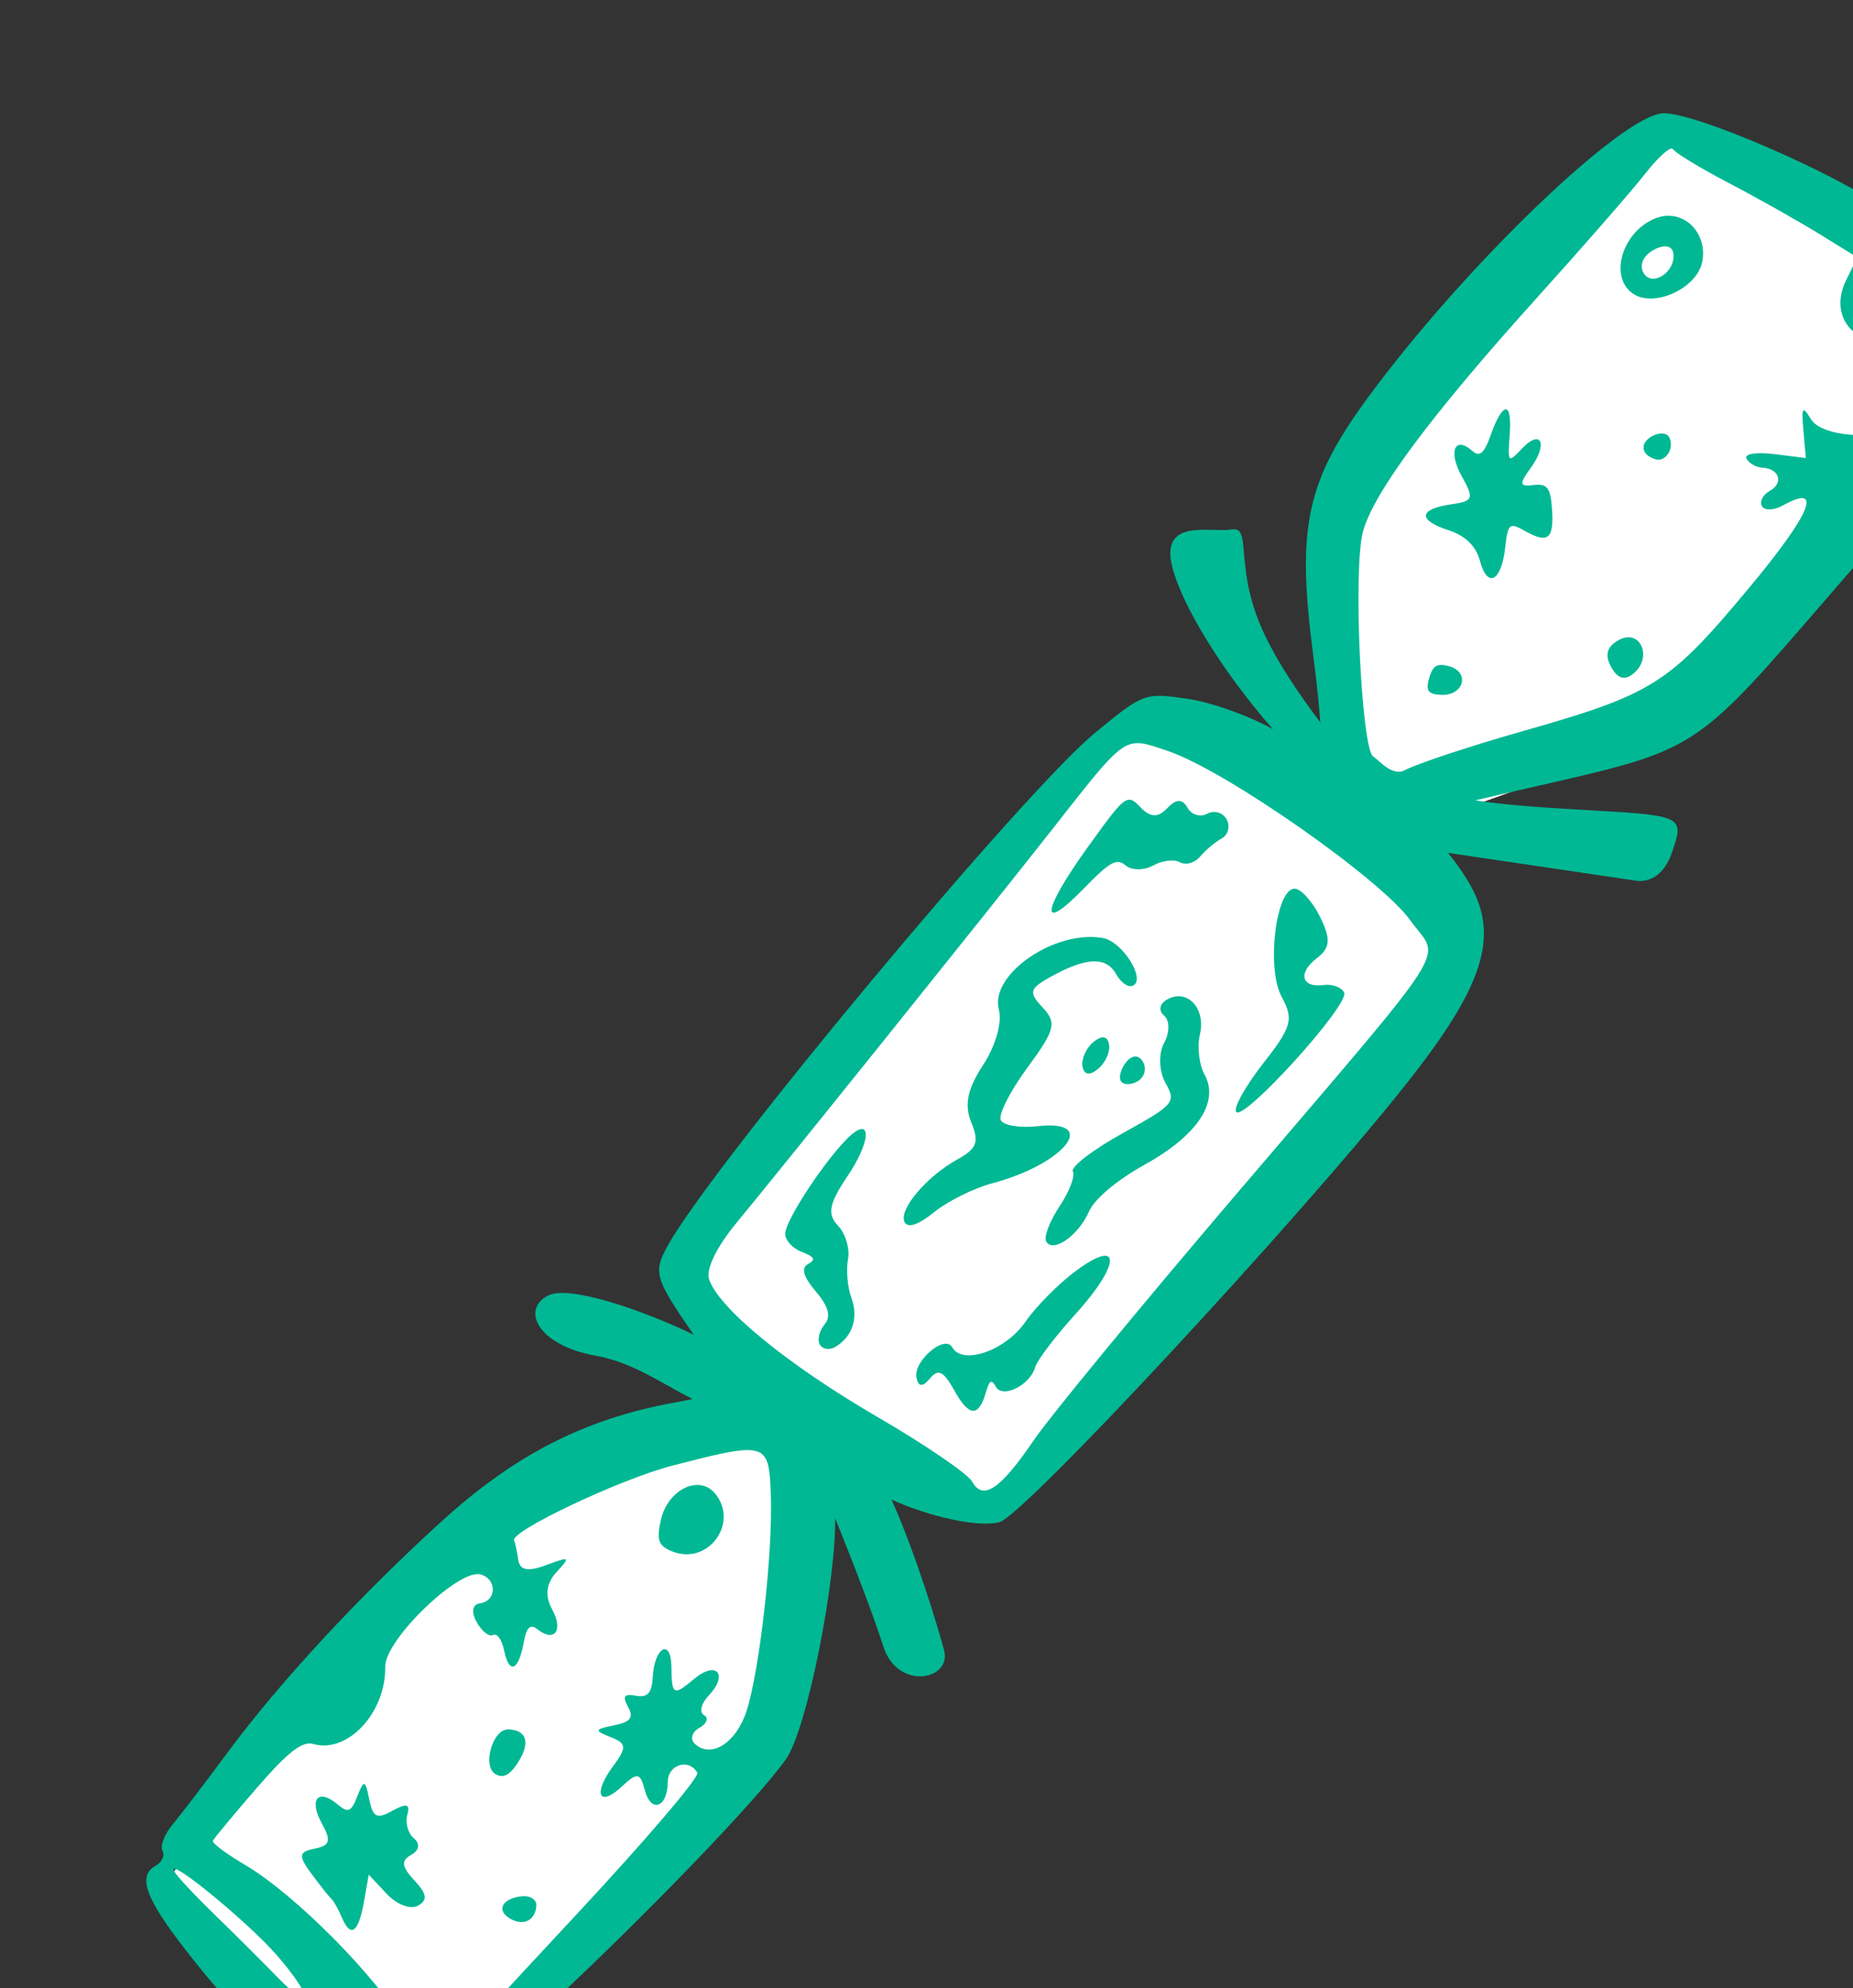 <?xml version="1.0" ?><svg height="187.806mm" viewBox="0 0 175.042 187.806" width="175.042mm" xmlns="http://www.w3.org/2000/svg">
    <rect x="0" y="0" width="175.042" height="187.806" fill="#333333" stroke="none"/>
    <path d="m 33171.196,26300.635 c 16.999,-31.837 97.349,-107.665 112.976,-126.651 15.627,-18.986 111.473,-35.159 111.473,-35.159 l -45.84,-50.981 c 0,0 140.123,-174.509 146.634,-183.767 6.511,-9.259 30.473,-15.588 54.434,0 23.962,15.587 41.282,18.283 41.282,18.283 0,0 -5.079,-83.914 -4.558,-99.267 0.521,-15.353 114.296,-142.233 114.296,-142.233 0,0 116.553,57.747 110.433,82.827 -6.121,25.081 -114.078,131.497 -114.078,131.497 l -99.752,35.98 31.905,44.652 -167.991,196.893 -61.857,-23.44 -18.583,108.591 -118.122,119.672 c 0,0 -26.558,-0.13 -51.822,-19.585 -25.264,-19.454 -40.83,-57.312 -40.83,-57.312 z" fill="#FFFFFF" paint-order="markers stroke fill" transform="translate(-56.11,26.623) matrix(0.265,0,0,0.265,-8718.265,-6818.704)"/>
    <path d="m 33703.893,25670.859 c -14.532,0.216 -70.865,54.337 -105.295,101.162 -22.093,30.05 -25.585,46.269 -19.695,91.545 1.23,9.458 2.134,18.111 2.601,24.42 -7.212,-9.499 -16.586,-23.047 -21.59,-35.176 -8.859,-21.473 -2.834,-34.867 -10.039,-33.592 -7.206,1.276 -25.632,-4.357 -21.144,13.395 3.382,13.377 17.43,36.772 35.873,57.816 -8.294,-4.735 -21.949,-9.606 -30.424,-10.848 -15.29,-2.24 -15.71,-2.085 -33.008,12.147 -25.606,21.065 -136.23,153.798 -152.234,182.658 -5.353,9.649 -4.793,11.664 9.205,31.879 -18.936,-9.181 -44.424,-17.596 -51.684,-14.078 -10.033,4.862 -4.168,17.781 16.67,21.531 13.46,2.423 23.259,9.763 34.619,15.449 -1.988,0.414 -4.099,0.83 -6.316,1.233 -31.908,5.798 -56.852,18.478 -82.899,42.136 -29.472,26.765 -58.094,57.651 -76.478,82.518 -7.942,10.741 -16.81,22.357 -19.707,25.811 -2.897,3.451 -4.507,7.646 -3.578,9.322 0.931,1.677 -0.175,4.082 -2.453,5.346 -6.501,3.604 -3.726,11.425 10.605,29.908 32.555,41.978 61.967,62.039 77.961,53.172 4.023,-2.23 8.058,-2.718 8.965,-1.082 v 0 c 2.475,4.463 7.011,1.069 41.568,-31.108 35.905,-33.431 74.822,-73.815 85.53,-88.744 7.555,-10.537 18.058,-63.938 17.574,-86.119 6.837,16.91 13.436,34.153 17.256,45.926 5.094,15.697 24.387,11.946 21.609,1.25 -1.91,-7.354 -10.169,-34.73 -18.754,-53.743 12.875,5.942 30.847,10.117 38.5,8.077 8.658,-2.307 106.151,-107.294 144.658,-155.782 27.659,-34.822 33.525,-52.641 23.36,-70.976 -2.124,-3.831 -5.172,-8.204 -8.117,-11.817 l 66.476,9.842 c 0,0 9.096,2.445 13.348,-9.992 4.253,-12.437 4.155,-13.129 -26.362,-14.861 -17.546,-0.996 -32.629,-1.912 -43.705,-3.719 5.166,-1.23 11.447,-2.668 19.17,-4.436 60.782,-13.905 58.278,-12.284 107.963,-69.757 70.509,-81.56 68.344,-76.918 49.078,-105.118 -7.26,-10.624 -19.927,-23.936 -29.476,-30.98 -17.378,-12.809 -67.939,-34.786 -79.629,-34.615 z m 2.93,12.578 c 0.198,0 0.344,0.08 0.433,0.246 0.714,1.286 9.67,6.722 19.906,12.08 10.237,5.358 24.718,13.506 32.182,18.107 l 13.566,8.368 -4.097,8.402 c -6.129,12.578 3.355,24.228 16.101,19.773 7.747,-2.71 11.082,-1.685 16.993,5.223 6.628,7.743 6.677,9.191 0.503,14.648 -3.768,3.331 -8.957,8.115 -11.531,10.627 -6.861,6.7 -30.203,6.028 -34.472,-0.992 -3.03,-4.981 -3.443,-4.374 -2.706,3.979 l 0.87,9.861 -11.426,-1.416 c -6.281,-0.78 -10.662,-0.05 -9.733,1.629 0.929,1.675 3.486,3.131 5.68,3.236 6.034,0.285 7.683,5.46 2.633,8.26 -2.452,1.36 -3.719,3.809 -2.813,5.443 0.908,1.638 4.248,1.536 7.422,-0.224 14.727,-8.164 10.118,2.896 -12.474,29.935 -28.248,33.814 -33.81,37.307 -80.647,50.619 -18.474,5.248 -37.224,11.475 -41.68,13.823 -4.447,2.352 -9.384,-3.886 -11.134,-4.867 -4.22,-2.366 -7.296,-66.145 -3.748,-79.961 3.555,-13.835 24.133,-41.542 62.156,-83.692 16.555,-18.351 33.938,-38.278 38.627,-44.283 4.107,-5.246 8.002,-8.863 9.389,-8.824 z m -1.618,23.972 c -1.442,0.05 -2.933,0.36 -4.429,0.977 -11.881,4.901 -16.497,21.182 -7.627,26.906 7.634,4.929 22.736,-2.167 24.498,-11.509 1.724,-9.135 -4.653,-16.628 -12.442,-16.374 z m -0.722,10.907 c 1.502,0.03 2.538,0.791 2.808,2.244 1.246,6.666 -7.587,12.609 -10.617,7.144 -1.53,-2.759 -0.05,-6.088 3.6,-8.111 1.59,-0.882 3.04,-1.301 4.209,-1.277 z m 74.732,13.359 c 0.705,0.04 1.5,0.181 2.383,0.434 v 0 c 4.165,1.199 5.096,2.855 3.918,6.967 -1.177,4.113 -2.68,4.443 -6.32,1.392 -5.389,-4.524 -4.916,-9.077 0.01,-8.789 z m -131.662,44.729 c -1.287,0.1 -3.231,3.256 -5.414,9.435 -2.19,6.202 -3.886,7.662 -6.35,5.465 -6.326,-5.641 -8.816,0.02 -3.908,8.871 4.496,8.109 4.184,8.954 -3.724,10.092 -11.628,1.672 -12.044,5.613 -0.975,9.215 6.028,1.957 9.807,5.635 11.203,10.871 2.678,10.057 7.658,7.481 9.016,-4.666 0.968,-8.653 1.482,-9.075 7.119,-5.891 8.176,4.617 10.343,2.799 9.562,-8.013 -0.541,-7.492 -1.699,-8.969 -6.593,-8.391 -5.032,0.597 -5.181,-0.338 -0.973,-6.117 6.251,-8.59 3.704,-14.12 -3.16,-6.858 -4.969,5.256 -5.087,5.119 -4.332,-5.111 0.447,-6.046 -0.184,-9.002 -1.471,-8.902 z m 55.856,8.615 c -1.09,-0.06 -2.379,0.244 -3.606,0.924 -4.599,2.549 -3.961,6.785 1.242,8.277 3.692,1.061 6.848,-4.203 4.77,-7.951 -0.427,-0.77 -1.317,-1.191 -2.406,-1.25 z m -12.19,72.625 c -1.01,0.02 -2.128,0.328 -3.318,0.988 -4.256,2.36 -5.105,5.328 -2.746,9.586 2.361,4.26 4.85,4.969 8.037,2.303 5.842,-4.887 3.484,-12.999 -1.973,-12.877 z m -66.48,9.863 c -2.328,-0.05 -3.467,1.306 -4.428,4.654 -1.31,4.57 -0.44,5.797 4.277,6.022 v -0.01 c 8.007,0.38 10.415,-8.019 2.916,-10.17 -1.077,-0.306 -1.984,-0.48 -2.759,-0.496 z m -108.719,27.885 c 2.951,-0.114 6.204,1.138 11.166,2.803 20.402,6.849 75.943,45.668 86.435,60.41 10.632,14.941 17.429,4.305 -63.046,98.689 -33.586,39.389 -65.607,78.307 -71.159,86.483 -11.935,17.584 -18.176,21.793 -22.025,14.851 -1.546,-2.79 -16.752,-13.175 -33.787,-23.076 -31.985,-18.595 -56.607,-38.74 -59.988,-49.08 -1.169,-3.574 2.672,-11.499 9.681,-19.977 16.053,-19.421 90.476,-112.159 112.645,-140.373 18.556,-23.617 23.586,-30.479 30.078,-30.73 z m -2.725,20.158 c -2.558,0.161 -5.838,4.58 -14.713,16.938 -16.517,22.989 -17.303,31.059 -1.447,14.783 9.471,-9.748 11.756,-11.002 15.029,-8.254 2.124,1.784 6.5,1.778 9.725,-0.01 3.225,-1.788 7.543,-2.311 9.59,-1.164 v 0.01 c 2.048,1.148 5.282,0.227 7.187,-2.041 1.908,-2.274 5.368,-5.185 7.688,-6.471 2.319,-1.286 3.105,-4.345 1.744,-6.799 -1.36,-2.453 -4.482,-3.346 -6.936,-1.986 -2.452,1.36 -5.622,0.373 -7.043,-2.189 -1.777,-3.206 -4.02,-3.142 -7.181,0.203 -3.276,3.466 -6.015,3.381 -9.522,-0.297 -1.645,-1.724 -2.789,-2.807 -4.129,-2.723 z m 59.141,31.723 c -6.733,-0.317 -10.259,28.301 -4.746,38.465 4.389,8.083 3.657,10.768 -6.434,23.644 -6.264,7.988 -10.673,15.81 -9.801,17.383 2.256,4.07 40.696,-38.31 38.53,-42.481 -0.985,-1.897 -4.225,-3.108 -7.2,-2.689 -8.032,1.129 -9.448,-4.301 -2.498,-9.574 4.754,-3.606 5.014,-6.798 1.186,-14.584 -2.699,-5.481 -6.765,-10.056 -9.037,-10.164 z m -73.229,17.207 c -16.289,0.187 -35.333,14.496 -32.293,25.914 1.216,4.561 -1.186,12.985 -5.631,19.748 -5.563,8.466 -6.756,14.218 -4.228,20.373 2.916,7.095 2.053,9.39 -5.006,13.305 -11.109,6.157 -21.074,18.077 -18.697,22.363 1.207,2.179 4.969,0.869 10.592,-3.682 4.799,-3.885 14.059,-8.481 20.582,-10.211 25.89,-6.871 38.565,-22.917 16.076,-20.353 -6.11,0.695 -11.948,-0.254 -12.977,-2.11 -1.029,-1.855 3.204,-10.267 9.407,-18.695 9.971,-13.543 10.603,-16.043 5.505,-21.496 -5.121,-5.471 -4.788,-6.72 2.959,-11.014 12.603,-6.987 19.708,-7.236 23.266,-0.82 1.717,3.098 4.456,4.887 6.092,3.981 4.408,-2.444 -3.94,-15.613 -10.707,-16.889 -1.599,-0.302 -3.255,-0.434 -4.94,-0.414 z m 31.686,21.125 c -1.244,0.02 -2.559,0.365 -3.891,1.103 -2.817,1.561 -3.314,4.008 -1.183,5.797 2.035,1.702 2.031,6.091 0,9.754 -2.032,3.666 -1.846,9.997 0.412,14.072 3.956,7.134 3.397,7.803 -15.219,18.125 -10.632,5.893 -18.61,12.019 -17.725,13.614 0.882,1.592 -1.257,7.197 -4.757,12.453 -3.498,5.26 -5.64,10.865 -4.756,12.459 v 0 c 2.389,4.311 11.436,-1.987 15.264,-10.629 2.016,-4.555 9.958,-11.23 19.961,-16.776 18.734,-10.386 26.625,-22.321 21.212,-32.086 -1.917,-3.455 -2.646,-9.885 -1.621,-14.287 1.76,-7.528 -2.297,-13.672 -7.689,-13.599 z m -26.963,14.644 c -0.902,0.04 -2.034,0.608 -3.357,1.717 -2.602,2.183 -4.332,6.098 -3.846,8.707 0.568,3.033 2.591,3.309 5.617,0.772 2.601,-2.18 4.331,-6.099 3.846,-8.704 -0.32,-1.705 -1.1,-2.539 -2.26,-2.492 z m 11.703,6.834 c -1.031,-0.03 -2.146,0.585 -3.215,1.86 -1.932,2.301 -2.85,5.379 -2.039,6.84 0.81,1.461 3.479,1.543 5.932,0.183 2.452,-1.36 3.371,-4.439 2.039,-6.84 -0.736,-1.327 -1.685,-2.01 -2.717,-2.043 z m -97.666,25.858 c -1.192,0.07 -3.093,1.3 -5.689,4.006 -8.657,9.021 -21.299,28.521 -21.522,33.189 -0.108,2.324 2.5,5.278 5.797,6.563 4.708,1.832 5.198,2.777 2.287,4.39 -2.51,1.392 -1.597,4.547 2.817,9.752 4.564,5.376 5.503,8.917 3.121,11.758 -1.876,2.236 -2.647,5.445 -1.713,7.131 v 0 c 0.936,1.687 3.356,2.11 5.392,0.959 6.224,-3.551 8.532,-10.438 5.893,-17.573 -1.387,-3.742 -1.935,-9.915 -1.217,-13.716 0.728,-3.81 -0.911,-9.235 -3.619,-12.073 -3.864,-4.052 -3.129,-7.829 3.418,-17.546 6.495,-9.641 8.086,-17.024 5.039,-16.842 z m 86.83,45.17 c -1.906,-0.03 -5.41,1.659 -10.515,5.457 -6.167,4.586 -14.231,12.735 -17.922,18.109 -7.055,10.271 -22.453,15.608 -26.092,9.045 -2.591,-4.674 -13.848,4.848 -12.725,10.766 0.647,3.404 2.142,3.526 4.776,0.39 3.014,-3.596 4.867,-2.691 8.724,4.264 v 0 c 5.219,9.414 8.669,9.611 11.243,0.642 1.235,-4.316 2.029,-4.755 3.568,-1.978 2.386,4.305 12.157,-0.542 13.994,-6.939 0.719,-2.516 7.178,-11.039 14.348,-18.942 11.257,-12.402 14.799,-20.755 10.605,-20.814 z m -127.289,69.257 c 7.319,0.1 7.715,4.746 8.123,16.026 0.739,20.409 -3.981,62.49 -8.627,76.916 -3.673,11.413 -12.625,17.147 -18.433,11.81 -1.812,-1.666 -1.099,-4.247 1.586,-5.736 2.691,-1.491 3.43,-3.524 1.648,-4.523 -1.778,-0.997 -1.014,-4.163 1.703,-7.037 7.107,-7.518 2.741,-12.516 -5.17,-5.918 -7.493,6.249 -8.013,5.964 -8.166,-4.457 -0.151,-10.09 -6.079,-6.75 -6.625,3.73 -0.302,5.796 -1.848,7.531 -6.01,6.744 -4.204,-0.794 -4.912,0.2 -2.822,3.969 2.136,3.852 0.959,5.392 -5.053,6.603 -6.927,1.397 -7.063,1.886 -1.175,4.182 5.777,2.252 5.894,3.639 0.882,10.412 -7.297,9.863 -5.001,14.843 3.27,7.102 5.358,-5.011 6.475,-4.831 8.043,1.299 2.156,8.436 8.159,6.393 8.189,-2.791 0.03,-6.248 7.6,-8.601 10.551,-3.278 0.819,1.476 -18.533,24.159 -43.002,50.406 v 0 c -24.469,26.25 -46.074,49.705 -48.008,52.125 -2.889,3.616 -5.148,1.581 -12.619,-11.474 -10.374,-18.092 -39.637,-47.685 -57.58,-58.235 -6.663,-3.919 -11.828,-7.789 -11.478,-8.601 0.348,-0.813 7.358,-9.251 15.578,-18.75 11.211,-12.953 16.264,-16.889 20.228,-15.752 12.241,3.51 25.91,-11.187 25.629,-27.563 -0.16,-9.527 26.292,-35.089 34.02,-32.873 5.924,1.698 5.733,9.463 -0.256,10.303 -2.708,0.383 -3.183,3.054 -1.184,6.66 1.835,3.31 4.479,5.387 5.875,4.614 1.394,-0.773 3.171,1.738 3.948,5.587 1.739,8.625 5.16,7.207 6.96,-2.888 0.98,-5.494 2.33,-6.769 4.956,-4.688 6.071,4.807 9.293,0.252 5.13,-7.256 -2.605,-4.698 -2.096,-9.093 1.514,-13.048 5.196,-5.688 5.031,-5.811 -3.685,-2.586 -6.52,2.412 -9.342,1.824 -9.891,-2.061 -0.419,-2.989 -1.073,-5.999 -1.453,-6.684 -1.762,-3.179 37.833,-21.947 56.439,-26.75 13.709,-3.538 21.958,-5.605 26.965,-5.541 z m -18.252,12.438 c -5.276,0.09 -11.051,4.911 -12.767,12.268 -1.728,7.408 -0.979,9.486 4.14,11.482 v 0 c 12.73,4.965 23.809,-10.269 15.088,-20.74 -1.764,-2.118 -4.059,-3.054 -6.457,-3.012 z m -67.111,87.121 c -5.702,-0.273 -9.558,13.22 -4.578,16.012 v 0 c 2.694,1.509 5.032,0.283 7.884,-4.139 4.533,-7.025 3.27,-11.564 -3.306,-11.875 z m -51.432,19.484 c -0.585,-0.156 -1.285,1.301 -2.447,4.278 -2.231,5.721 -3.288,6.161 -7.119,2.949 -6.934,-5.823 -10.3,-1.718 -5.576,6.803 3.436,6.197 2.96,7.889 -2.539,8.996 -5.77,1.163 -5.928,2.511 -1.069,9.078 3.137,4.244 6.323,8.244 7.078,8.896 0.752,0.648 2.429,3.657 3.727,6.682 3.164,7.384 5.892,5.301 7.883,-6.014 l 1.65,-9.357 6.4,6.84 v 0 c 3.578,3.823 8.481,5.685 11.125,4.219 3.557,-1.972 3.245,-4.206 -1.261,-9.02 -4.548,-4.862 -4.825,-7.043 -1.153,-9.078 2.887,-1.6 3.288,-3.984 0.991,-5.91 -2.113,-1.773 -3.176,-5.56 -2.36,-8.41 1.098,-3.836 -0.272,-4.212 -5.254,-1.45 -5.631,3.122 -7.003,2.45 -8.322,-4.101 -0.7,-3.475 -1.171,-5.245 -1.756,-5.401 z m -67.517,30.223 c 3.482,0.553 26.992,20.103 36.218,30.674 13.313,15.254 13.454,21.512 0.176,7.801 -5.189,-5.357 -15.174,-15.306 -22.189,-22.106 -7.014,-6.804 -13.483,-13.716 -14.371,-15.361 -0.42,-0.778 -0.332,-1.087 0.166,-1.008 z m 124.412,9.748 c -0.374,0 -0.762,0.03 -1.16,0.08 -6.904,0.974 -8.738,5.14 -3.549,8.051 4.682,2.627 8.905,0.392 9.15,-4.842 0.09,-1.937 -1.825,-3.284 -4.441,-3.291 z" fill="#00B894" transform="translate(-56.11,26.623) matrix(0.265,0,0,0.265,-8718.265,-6818.704)"/>
</svg>